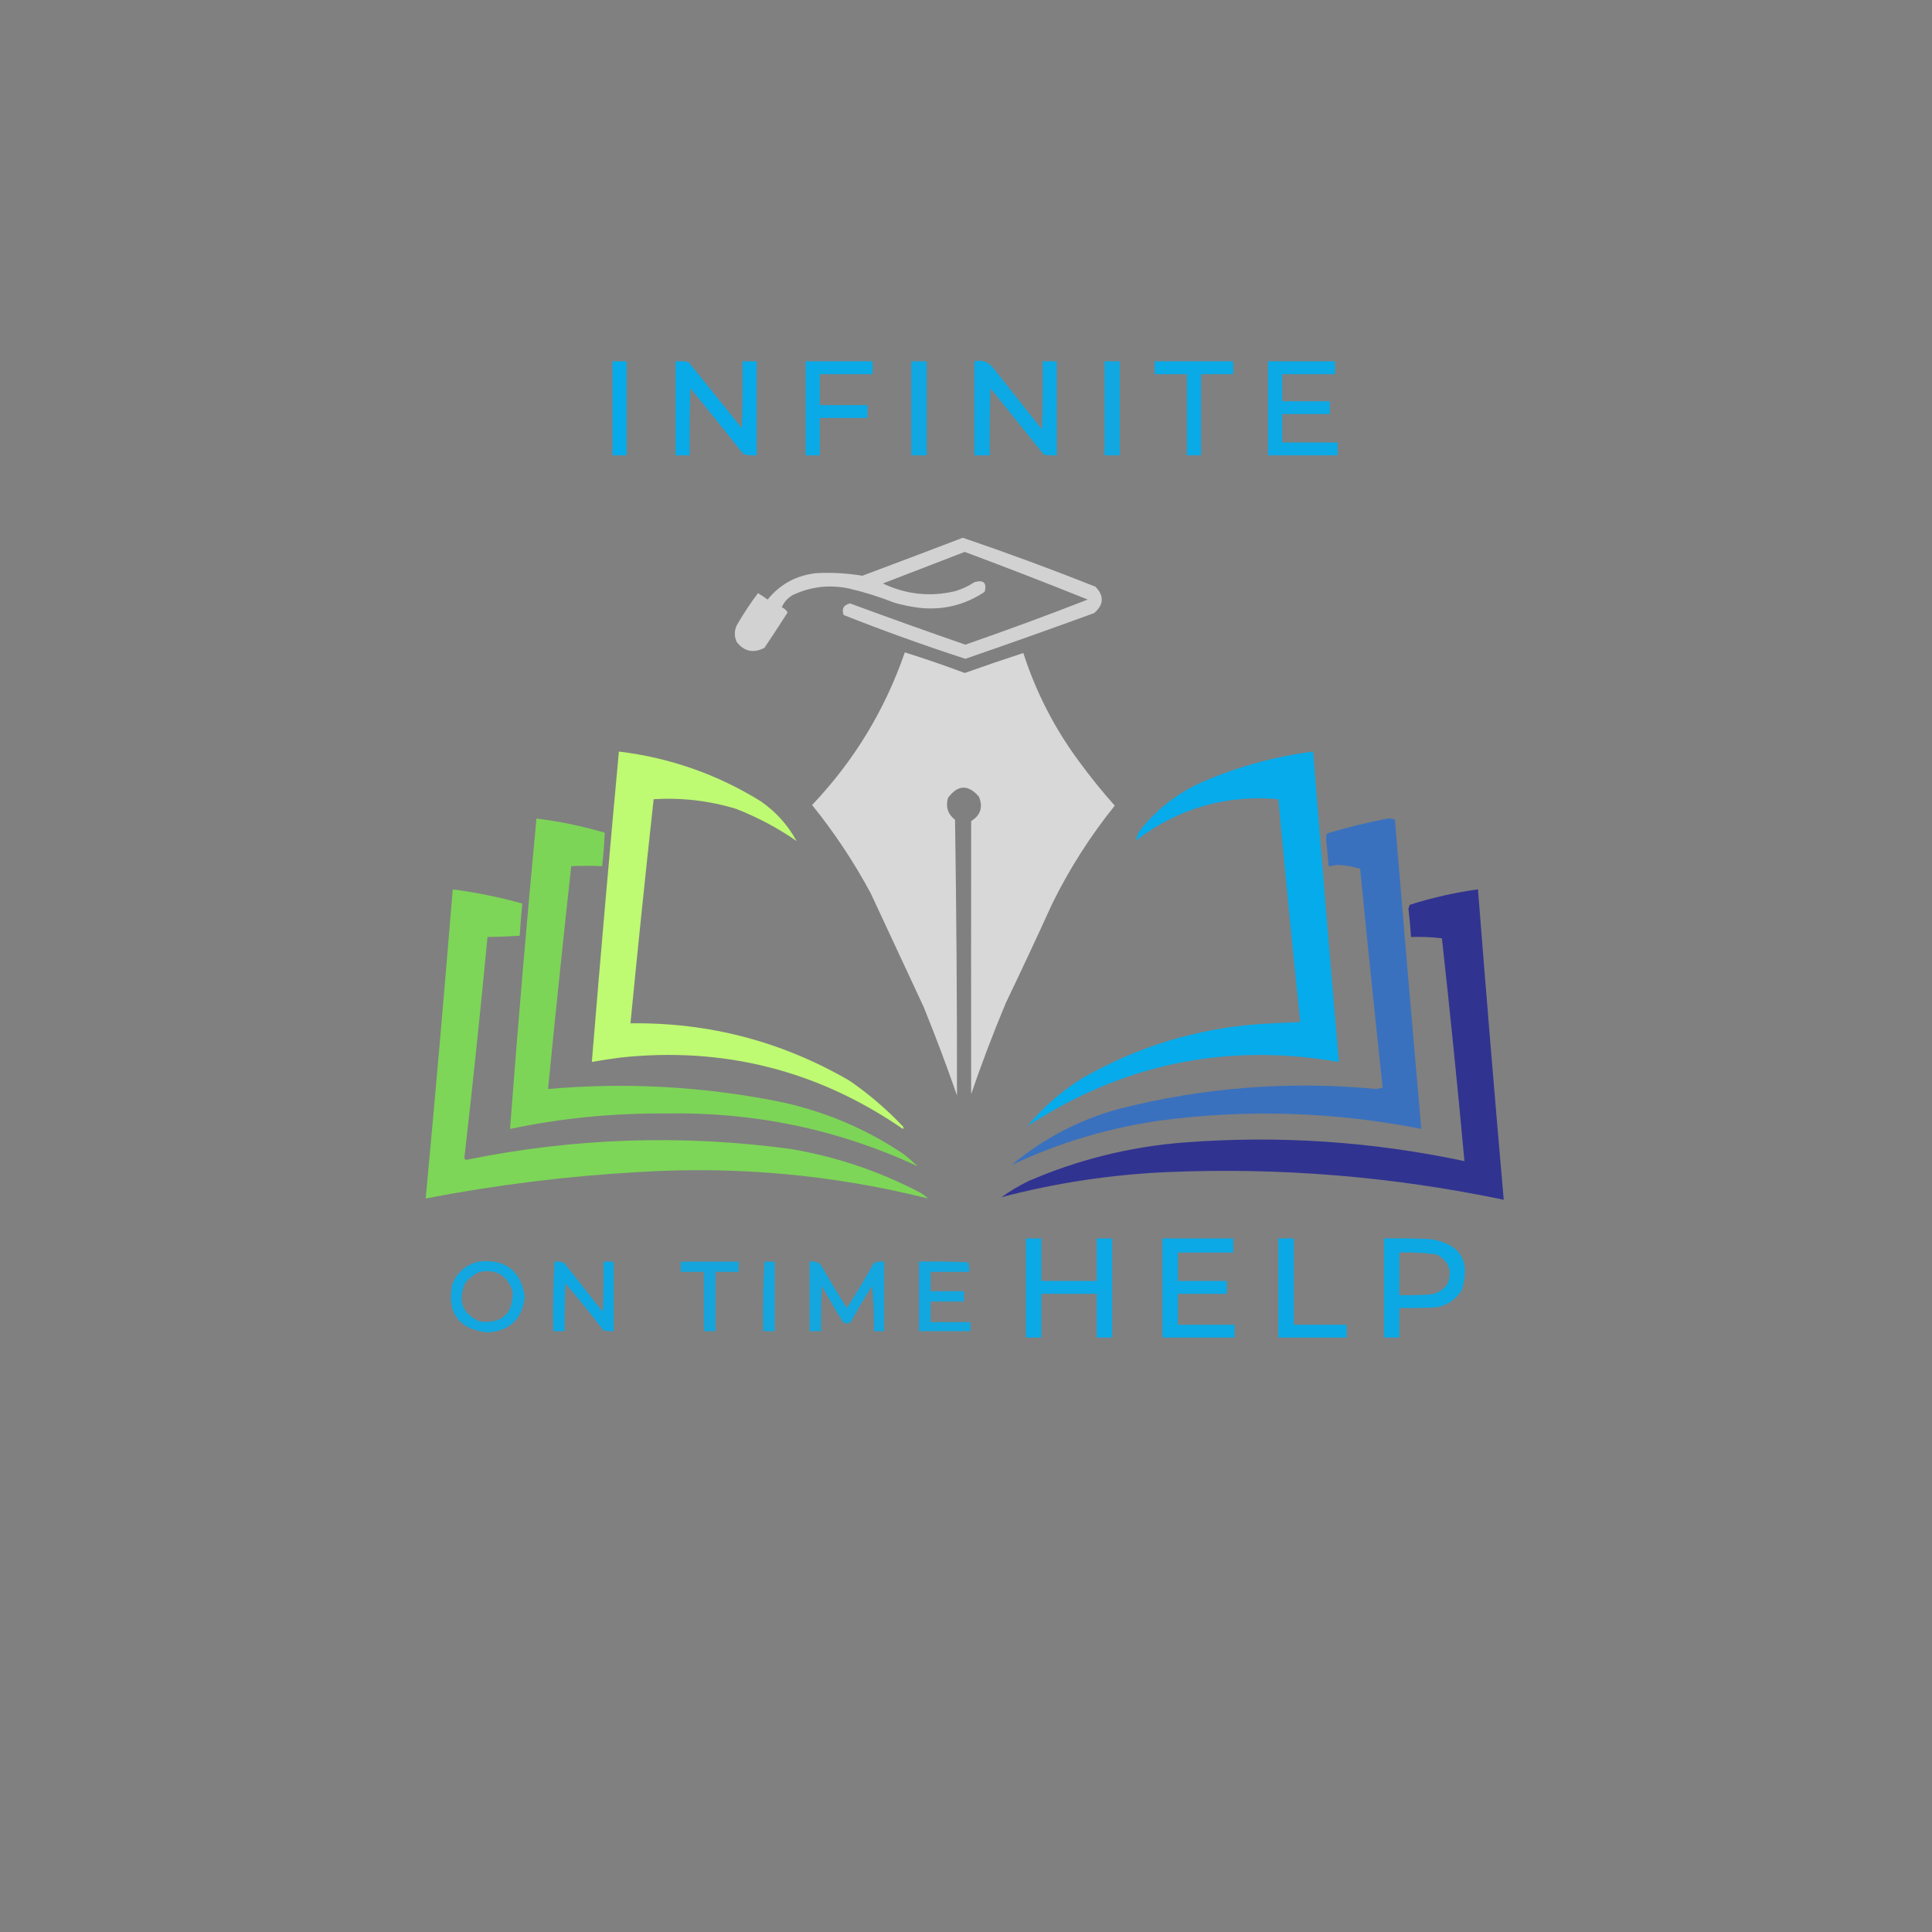 <?xml version="1.0" encoding="UTF-8"?>
<!DOCTYPE svg PUBLIC "-//W3C//DTD SVG 1.1//EN" "http://www.w3.org/Graphics/SVG/1.1/DTD/svg11.dtd">
<svg xmlns="http://www.w3.org/2000/svg" version="1.1" width="1500px" height="1500px" style="shape-rendering:geometricPrecision; text-rendering:geometricPrecision; image-rendering:optimizeQuality; fill-rule:evenodd; clip-rule:evenodd" xmlns:xlink="http://www.w3.org/1999/xlink">
<rect width="100%" height="100%" fill="#808080" stroke="none"/>
<g><path style="opacity:0.946" fill="#00adef" d="M 475.5,280.5 C 479.167,280.5 482.833,280.5 486.5,280.5C 486.5,304.833 486.5,329.167 486.5,353.5C 482.833,353.5 479.167,353.5 475.5,353.5C 475.5,329.167 475.5,304.833 475.5,280.5 Z"/></g>
<g><path style="opacity:0.932" fill="#00adef" d="M 524.5,280.5 C 527.85,280.335 531.183,280.502 534.5,281C 548.333,298.167 562.167,315.333 576,332.5C 576.5,315.17 576.667,297.837 576.5,280.5C 580.167,280.5 583.833,280.5 587.5,280.5C 587.5,304.833 587.5,329.167 587.5,353.5C 583.894,353.789 580.394,353.456 577,352.5C 563.573,335.317 549.907,318.317 536,301.5C 535.5,318.83 535.333,336.163 535.5,353.5C 531.833,353.5 528.167,353.5 524.5,353.5C 524.5,329.167 524.5,304.833 524.5,280.5 Z"/></g>
<g><path style="opacity:0.922" fill="#00adef" d="M 625.5,280.5 C 642.833,280.5 660.167,280.5 677.5,280.5C 677.5,283.833 677.5,287.167 677.5,290.5C 663.833,290.5 650.167,290.5 636.5,290.5C 636.5,298.5 636.5,306.5 636.5,314.5C 648.833,314.5 661.167,314.5 673.5,314.5C 673.5,317.833 673.5,321.167 673.5,324.5C 661.167,324.5 648.833,324.5 636.5,324.5C 636.5,334.167 636.5,343.833 636.5,353.5C 632.833,353.5 629.167,353.5 625.5,353.5C 625.5,329.167 625.5,304.833 625.5,280.5 Z"/></g>
<g><path style="opacity:0.866" fill="#00adef" d="M 707.5,280.5 C 711.5,280.5 715.5,280.5 719.5,280.5C 719.5,304.833 719.5,329.167 719.5,353.5C 715.5,353.5 711.5,353.5 707.5,353.5C 707.5,329.167 707.5,304.833 707.5,280.5 Z"/></g>
<g><path style="opacity:0.905" fill="#00adef" d="M 756.5,280.5 C 762.476,279.224 767.309,280.89 771,285.5C 783.667,301.5 796.333,317.5 809,333.5C 809.5,315.836 809.667,298.17 809.5,280.5C 813.167,280.5 816.833,280.5 820.5,280.5C 820.5,304.833 820.5,329.167 820.5,353.5C 817.15,353.665 813.817,353.498 810.5,353C 796.667,335.833 782.833,318.667 769,301.5C 768.5,318.83 768.333,336.163 768.5,353.5C 764.5,353.5 760.5,353.5 756.5,353.5C 756.5,329.167 756.5,304.833 756.5,280.5 Z"/></g>
<g><path style="opacity:0.866" fill="#00adef" d="M 857.5,280.5 C 861.5,280.5 865.5,280.5 869.5,280.5C 869.5,304.833 869.5,329.167 869.5,353.5C 865.5,353.5 861.5,353.5 857.5,353.5C 857.5,329.167 857.5,304.833 857.5,280.5 Z"/></g>
<g><path style="opacity:0.925" fill="#00adef" d="M 896.5,280.5 C 916.833,280.5 937.167,280.5 957.5,280.5C 957.5,283.833 957.5,287.167 957.5,290.5C 949.167,290.5 940.833,290.5 932.5,290.5C 932.5,311.5 932.5,332.5 932.5,353.5C 928.833,353.5 925.167,353.5 921.5,353.5C 921.5,332.5 921.5,311.5 921.5,290.5C 913.167,290.5 904.833,290.5 896.5,290.5C 896.5,287.167 896.5,283.833 896.5,280.5 Z"/></g>
<g><path style="opacity:0.914" fill="#00adef" d="M 984.5,280.5 C 1001.83,280.5 1019.17,280.5 1036.5,280.5C 1036.5,283.833 1036.5,287.167 1036.5,290.5C 1022.83,290.5 1009.17,290.5 995.5,290.5C 995.5,297.5 995.5,304.5 995.5,311.5C 1007.83,311.5 1020.17,311.5 1032.5,311.5C 1032.5,314.833 1032.5,318.167 1032.5,321.5C 1020.17,321.5 1007.83,321.5 995.5,321.5C 995.5,328.833 995.5,336.167 995.5,343.5C 1009.83,343.5 1024.17,343.5 1038.5,343.5C 1038.5,346.833 1038.5,350.167 1038.5,353.5C 1020.5,353.5 1002.5,353.5 984.5,353.5C 984.5,329.167 984.5,304.833 984.5,280.5 Z"/></g>
<g><path style="opacity:0.915" fill="#d8d9d8" d="M 747.5,417.5 C 782.118,429.305 816.452,441.972 850.5,455.5C 857.39,462.67 857.056,469.503 849.5,476C 816.258,488.136 782.924,499.969 749.5,511.5C 717.599,501.126 686.099,489.792 655,477.5C 653.31,472.608 654.977,469.608 660,468.5C 689.725,479.464 719.558,490.131 749.5,500.5C 781.425,489.415 813.092,477.748 844.5,465.5C 812.863,452.769 781.03,440.436 749,428.5C 727.833,436.667 706.667,444.833 685.5,453C 703.47,461.551 722.136,463.551 741.5,459C 746.875,457.432 751.875,455.099 756.5,452C 763.642,449.978 766.309,452.478 764.5,459.5C 749.38,469.613 732.713,473.78 714.5,472C 707.731,471.18 701.065,469.846 694.5,468C 683.1,463.465 671.433,459.799 659.5,457C 644.204,453.708 629.538,455.375 615.5,462C 611.46,464.357 608.627,467.524 607,471.5C 608.972,472.305 610.472,473.639 611.5,475.5C 605.624,484.752 599.624,493.919 593.5,503C 584.984,507.359 577.817,505.859 572,498.5C 570,494.167 570,489.833 572,485.5C 577.016,476.787 582.516,468.454 588.5,460.5C 591.086,462.043 593.586,463.709 596,465.5C 605.603,453.611 618.103,446.777 633.5,445C 645.614,444.35 657.614,445.017 669.5,447C 695.649,437.233 721.649,427.4 747.5,417.5 Z"/></g>
<g><path style="opacity:0.983" fill="#d8d9d8" d="M 702.5,506.5 C 718.152,511.41 733.652,516.743 749,522.5C 764.186,517.105 779.353,511.939 794.5,507C 804.406,537.648 818.906,565.815 838,591.5C 846.598,603.268 855.765,614.601 865.5,625.5C 846.588,648.97 830.421,674.303 817,701.5C 805.273,727.287 793.273,752.954 781,778.5C 771.215,801.855 762.215,825.521 754,849.5C 753.94,778.84 753.94,708.174 754,637.5C 761.368,632.909 763.368,626.576 760,618.5C 751.645,608.881 743.645,609.214 736,619.5C 734.081,626.48 735.915,632.147 741.5,636.5C 742.57,707.832 743.07,779.166 743,850.5C 734.923,827.267 726.256,804.267 717,781.5C 703.333,752.167 689.667,722.833 676,693.5C 662.943,669.206 647.776,646.373 630.5,625C 663.017,590.822 687.017,551.322 702.5,506.5 Z"/></g>
<g><path style="opacity:0.955" fill="#c0ff71" d="M 480.5,583.5 C 520.061,588.297 556.728,601.13 590.5,622C 602.309,630.14 611.642,640.473 618.5,653C 604.028,642.924 588.362,634.591 571.5,628C 550.635,621.663 529.302,619.163 507.5,620.5C 501.134,678.46 495.134,736.46 489.5,794.5C 550.352,793.712 607.018,808.545 659.5,839C 674.51,849.335 688.344,861.168 701,874.5C 701.667,875.167 701.667,875.833 701,876.5C 635.135,831.158 562.302,812.658 482.5,821C 474.788,821.952 467.121,823.119 459.5,824.5C 466.079,744.129 473.079,663.796 480.5,583.5 Z"/></g>
<g><path style="opacity:0.955" fill="#00adef" d="M 797.5,874.5 C 809.814,859.686 824.148,847.186 840.5,837C 883.214,812.542 929.214,798.542 978.5,795C 988.833,794.412 999.166,793.912 1009.5,793.5C 1003.47,735.872 997.801,678.205 992.5,620.5C 951.479,616.961 914.645,627.628 882,652.5C 882.463,649.23 883.796,646.23 886,643.5C 900.137,626.172 917.637,613.338 938.5,605C 964.545,594.239 991.545,587.072 1019.5,583.5C 1025.89,663.857 1032.56,744.19 1039.5,824.5C 952.099,809.313 871.432,825.979 797.5,874.5 Z"/></g>
<g><path style="opacity:0.958" fill="#7dd956" d="M 416.5,635.5 C 434.465,637.76 452.132,641.426 469.5,646.5C 469.164,655.198 468.497,663.865 467.5,672.5C 459.552,672.093 451.552,672.093 443.5,672.5C 437.171,730.125 431.171,787.791 425.5,845.5C 485.299,840.249 544.633,843.416 603.5,855C 638.985,862.263 671.651,875.929 701.5,896C 705.339,899.009 709.006,902.176 712.5,905.5C 650.827,876.827 585.494,863.161 516.5,864.5C 475.859,864.181 435.692,868.181 396,876.5C 402.08,796.12 408.913,715.786 416.5,635.5 Z"/></g>
<g><path style="opacity:0.958" fill="#3871c1" d="M 1077.5,635.5 C 1079.47,635.261 1081.3,635.594 1083,636.5C 1089.62,716.534 1096.46,796.534 1103.5,876.5C 1036.19,863.19 968.523,861.023 900.5,870C 860.032,875.892 821.699,887.392 785.5,904.5C 809.814,884.081 837.481,869.581 868.5,861C 934.226,844.234 1000.89,839.067 1068.5,845.5C 1070.17,845.167 1071.83,844.833 1073.5,844.5C 1067.41,787.884 1061.58,731.217 1056,674.5C 1050.27,672.748 1044.27,671.748 1038,671.5C 1035.86,672.077 1033.7,672.41 1031.5,672.5C 1030.97,665.326 1030.3,658.159 1029.5,651C 1029.56,649.564 1029.89,648.231 1030.5,647C 1046.1,642.348 1061.77,638.515 1077.5,635.5 Z"/></g>
<g><path style="opacity:0.961" fill="#7dd956" d="M 720.5,930.5 C 646.604,912.036 571.604,905.203 495.5,910C 440.028,913.142 385.028,919.976 330.5,930.5C 337.981,850.546 344.981,770.546 351.5,690.5C 369.766,692.887 387.766,696.553 405.5,701.5C 404.713,709.822 404.046,718.156 403.5,726.5C 395.178,727.055 386.844,727.388 378.5,727.5C 373.026,784.904 367.026,842.237 360.5,899.5C 361,899.833 361.5,900.167 362,900.5C 445.381,883.48 529.214,880.647 613.5,892C 649.001,897.945 682.667,909.278 714.5,926C 716.747,927.277 718.747,928.777 720.5,930.5 Z"/></g>
<g><path style="opacity:0.96" fill="#2e3092" d="M 777.5,929.5 C 784.068,924.799 791.068,920.632 798.5,917C 837.116,900.263 877.449,890.263 919.5,887C 992.738,881.394 1065.24,886.227 1137,901.5C 1131.7,843.82 1125.87,786.153 1119.5,728.5C 1111.56,727.531 1103.56,727.198 1095.5,727.5C 1095.05,720.15 1094.39,712.817 1093.5,705.5C 1093.83,704.5 1094.17,703.5 1094.5,702.5C 1111.82,696.969 1129.49,692.969 1147.5,690.5C 1153.78,770.867 1160.45,851.2 1167.5,931.5C 1081.39,913.463 994.39,906.296 906.5,910C 862.771,911.89 819.771,918.39 777.5,929.5 Z"/></g>
<g><path style="opacity:0.043" fill="#00adef" d="M 797.5,874.5 C 796.833,875.167 796.833,875.167 797.5,874.5 Z"/></g>
<g><path style="opacity:0.067" fill="#2e3092" d="M 777.5,929.5 C 777.103,930.525 776.437,930.692 775.5,930C 776.094,929.536 776.761,929.369 777.5,929.5 Z"/></g>
<g><path style="opacity:0.078" fill="#7dd956" d="M 720.5,930.5 C 721.833,931.167 721.833,931.167 720.5,930.5 Z"/></g>
<g><path style="opacity:0.914" fill="#00adef" d="M 796.5,961.5 C 800.5,961.5 804.5,961.5 808.5,961.5C 808.5,972.5 808.5,983.5 808.5,994.5C 822.833,994.5 837.167,994.5 851.5,994.5C 851.5,983.5 851.5,972.5 851.5,961.5C 855.5,961.5 859.5,961.5 863.5,961.5C 863.5,987.167 863.5,1012.83 863.5,1038.5C 859.5,1038.5 855.5,1038.5 851.5,1038.5C 851.5,1027.17 851.5,1015.83 851.5,1004.5C 837.167,1004.5 822.833,1004.5 808.5,1004.5C 808.5,1015.83 808.5,1027.17 808.5,1038.5C 804.5,1038.5 800.5,1038.5 796.5,1038.5C 796.5,1012.83 796.5,987.167 796.5,961.5 Z"/></g>
<g><path style="opacity:0.912" fill="#00adef" d="M 902.5,961.5 C 920.833,961.5 939.167,961.5 957.5,961.5C 957.5,965.167 957.5,968.833 957.5,972.5C 943.167,972.5 928.833,972.5 914.5,972.5C 914.5,979.833 914.5,987.167 914.5,994.5C 927.167,994.5 939.833,994.5 952.5,994.5C 952.5,997.833 952.5,1001.17 952.5,1004.5C 939.833,1004.5 927.167,1004.5 914.5,1004.5C 914.5,1012.5 914.5,1020.5 914.5,1028.5C 929.167,1028.5 943.833,1028.5 958.5,1028.5C 958.5,1031.83 958.5,1035.17 958.5,1038.5C 939.833,1038.5 921.167,1038.5 902.5,1038.5C 902.5,1012.83 902.5,987.167 902.5,961.5 Z"/></g>
<g><path style="opacity:0.92" fill="#00adef" d="M 992.5,961.5 C 996.5,961.5 1000.5,961.5 1004.5,961.5C 1004.5,983.833 1004.5,1006.17 1004.5,1028.5C 1018.17,1028.5 1031.83,1028.5 1045.5,1028.5C 1045.5,1031.83 1045.5,1035.17 1045.5,1038.5C 1027.83,1038.5 1010.17,1038.5 992.5,1038.5C 992.5,1012.83 992.5,987.167 992.5,961.5 Z"/></g>
<g><path style="opacity:0.903" fill="#00adef" d="M 1074.5,961.5 C 1086.5,961.333 1098.5,961.5 1110.5,962C 1133.75,965.651 1141.92,978.818 1135,1001.5C 1130.47,1008.85 1123.97,1013.35 1115.5,1015C 1105.84,1015.5 1096.17,1015.67 1086.5,1015.5C 1086.5,1023.17 1086.5,1030.83 1086.5,1038.5C 1082.5,1038.5 1078.5,1038.5 1074.5,1038.5C 1074.5,1012.83 1074.5,987.167 1074.5,961.5 Z M 1086.5,972.5 C 1096.25,972.08 1105.91,972.58 1115.5,974C 1124.81,978.931 1127.65,986.431 1124,996.5C 1120.81,1001.34 1116.31,1004.18 1110.5,1005C 1102.51,1005.5 1094.51,1005.67 1086.5,1005.5C 1086.5,994.5 1086.5,983.5 1086.5,972.5 Z"/></g>
<g><path style="opacity:0.862" fill="#00adef" d="M 371.5,979.5 C 392.447,977.307 404.447,986.474 407.5,1007C 405.457,1024.21 395.79,1033.38 378.5,1034.5C 356.194,1032.02 347.027,1019.68 351,997.5C 354.764,987.887 361.597,981.887 371.5,979.5 Z M 372.5,987.5 C 385.409,985.199 393.909,990.199 398,1002.5C 398.499,1020 389.999,1027.83 372.5,1026C 359.057,1020.02 355.224,1010.18 361,996.5C 364.045,992.406 367.878,989.406 372.5,987.5 Z"/></g>
<g><path style="opacity:0.88" fill="#00adef" d="M 430.5,979.5 C 433.119,979.232 435.619,979.565 438,980.5C 448,993.167 458,1005.83 468,1018.5C 468.5,1005.5 468.667,992.504 468.5,979.5C 471.167,979.5 473.833,979.5 476.5,979.5C 476.5,997.5 476.5,1015.5 476.5,1033.5C 473.813,1033.66 471.146,1033.5 468.5,1033C 459.046,1020.54 449.212,1008.38 439,996.5C 438.5,1008.83 438.333,1021.16 438.5,1033.5C 435.5,1033.5 432.5,1033.5 429.5,1033.5C 429.181,1015.42 429.514,997.423 430.5,979.5 Z"/></g>
<g><path style="opacity:0.833" fill="#00adef" d="M 528.5,979.5 C 543.5,979.5 558.5,979.5 573.5,979.5C 573.5,982.167 573.5,984.833 573.5,987.5C 567.5,987.5 561.5,987.5 555.5,987.5C 555.5,1002.83 555.5,1018.17 555.5,1033.5C 552.5,1033.5 549.5,1033.5 546.5,1033.5C 546.5,1018.17 546.5,1002.83 546.5,987.5C 540.5,987.5 534.5,987.5 528.5,987.5C 528.5,984.833 528.5,982.167 528.5,979.5 Z"/></g>
<g><path style="opacity:0.836" fill="#00adef" d="M 593.5,979.5 C 596.167,979.5 598.833,979.5 601.5,979.5C 601.5,997.5 601.5,1015.5 601.5,1033.5C 598.5,1033.5 595.5,1033.5 592.5,1033.5C 592.181,1015.42 592.514,997.423 593.5,979.5 Z"/></g>
<g><path style="opacity:0.846" fill="#00adef" d="M 628.5,979.5 C 631.685,979.02 634.519,979.686 637,981.5C 643.582,992.999 650.415,1004.33 657.5,1015.5C 664.863,1004.12 671.863,992.451 678.5,980.5C 681.086,979.52 683.753,979.187 686.5,979.5C 686.5,997.5 686.5,1015.5 686.5,1033.5C 683.833,1033.5 681.167,1033.5 678.5,1033.5C 678.693,1021.8 678.193,1010.14 677,998.5C 671.248,1007.67 665.748,1017 660.5,1026.5C 658.5,1027.83 656.5,1027.83 654.5,1026.5C 648.801,1017.3 643.301,1007.96 638,998.5C 637.5,1010.16 637.333,1021.83 637.5,1033.5C 634.5,1033.5 631.5,1033.5 628.5,1033.5C 628.5,1015.5 628.5,997.5 628.5,979.5 Z"/></g>
<g><path style="opacity:0.855" fill="#00adef" d="M 713.5,979.5 C 726.171,979.333 738.838,979.5 751.5,980C 752.435,982.381 752.768,984.881 752.5,987.5C 742.5,987.5 732.5,987.5 722.5,987.5C 722.5,992.5 722.5,997.5 722.5,1002.5C 731.167,1002.5 739.833,1002.5 748.5,1002.5C 748.5,1005.17 748.5,1007.83 748.5,1010.5C 739.833,1010.5 731.167,1010.5 722.5,1010.5C 722.5,1015.83 722.5,1021.17 722.5,1026.5C 732.833,1026.5 743.167,1026.5 753.5,1026.5C 753.5,1028.83 753.5,1031.17 753.5,1033.5C 740.167,1033.5 726.833,1033.5 713.5,1033.5C 713.5,1015.5 713.5,997.5 713.5,979.5 Z"/></g>
</svg>
